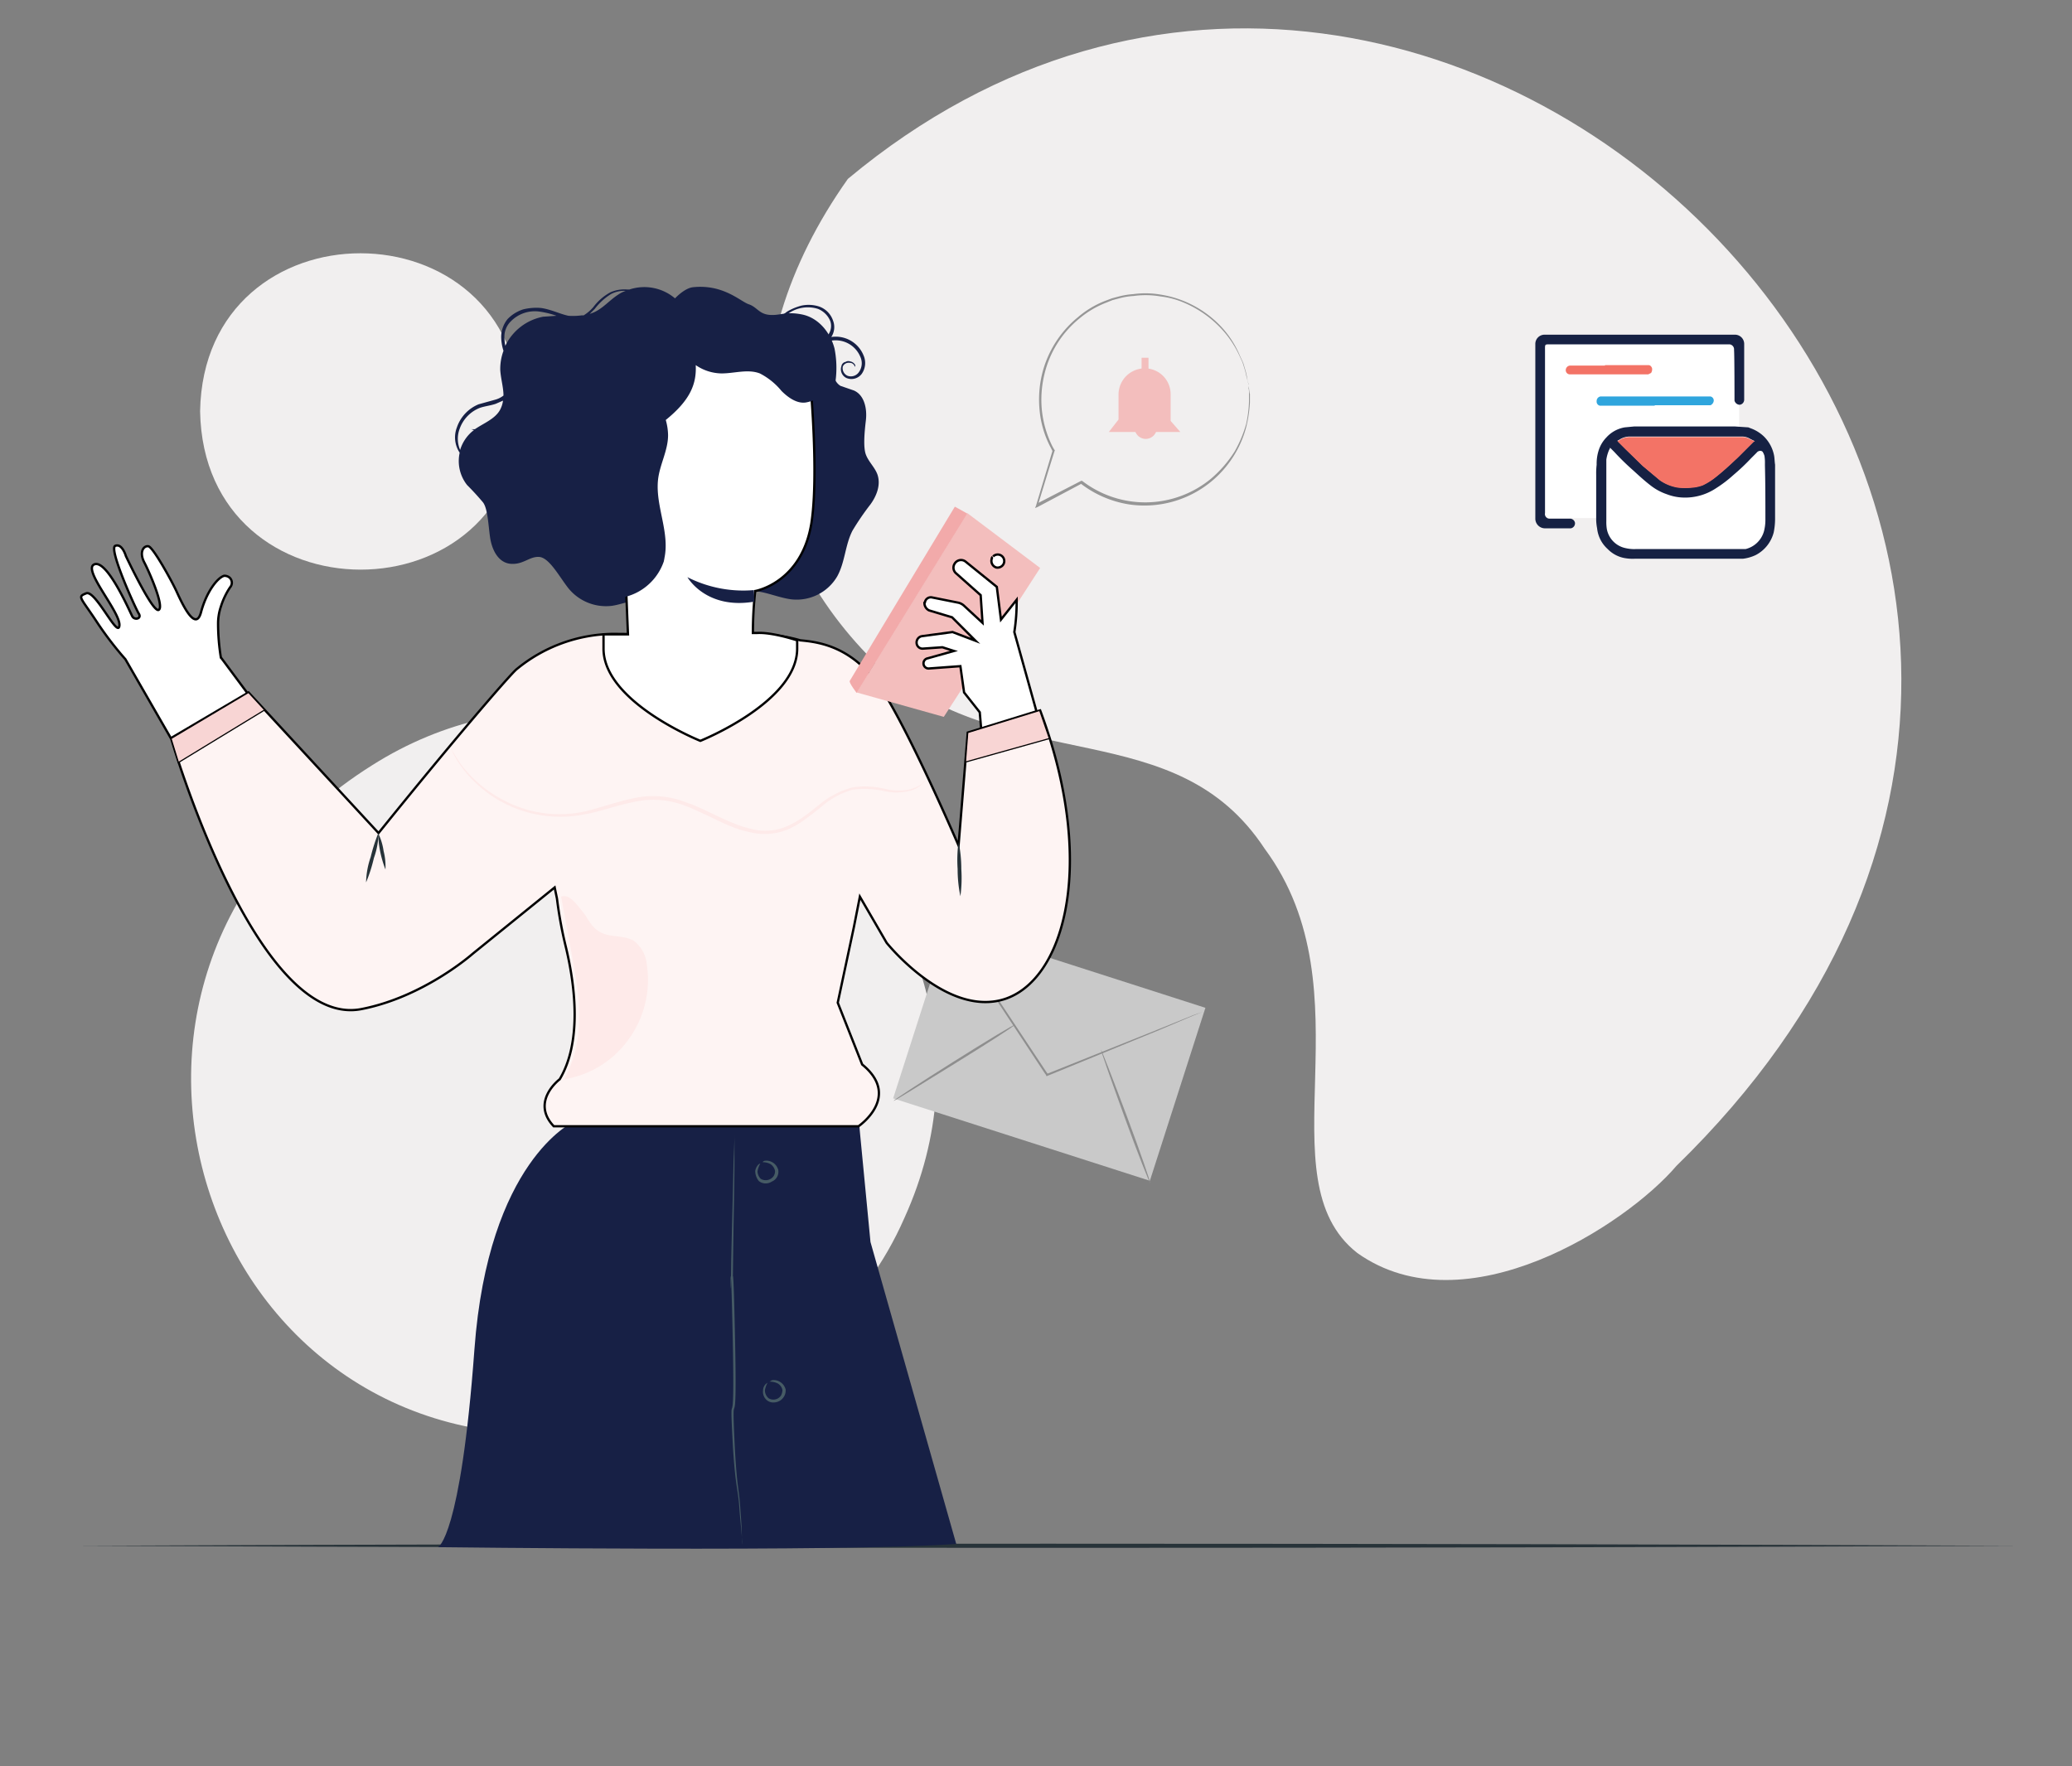 <svg id="Layer_1" data-name="Layer 1" xmlns="http://www.w3.org/2000/svg" viewBox="0 0 449.4 383.1"><rect x="0" y="0" width="449.4" height="383.1" fill="#808080" stroke="none"/><path d="M113,89.3c-.8,45.7-68.8,45.7-69.6-.1C44.2,43.5,112.2,43.5,113,89.3Z" fill="#f1efef"/><path d="M80.7,166c63-39.9,147.3,27.8,115.5,98.1-18,41.2-63.7,46-68,46.4C44.5,320.2,7.4,212.1,80.7,166Z" fill="#f1efef"/><path d="M183.9,38.8C314.7-70.3,502.2,117.9,363.6,252.9c-10.9,12.8-45.8,35.5-69.2,18.9-20.6-16.1,2.9-56.6-20.1-87.7-19.3-29.3-53.5-15.4-83.5-39.4C161.7,116.8,157,76.8,183.9,38.8Z" fill="#f1efef"/><g id="freepik--Floor--inject-26"><path d="M16.5,335.3c135.1-.6,286.6-.6,421.6,0C303.1,335.9,151.6,335.9,16.5,335.3Z" fill="#273339"/></g><rect x="207.9" y="199.2" width="39.4" height="58.48" transform="translate(-59.5 375.3) rotate(-72.2)" fill="#c9c9c9"/><path d="M261.5,219.1l-.7.4-2,.8-7.3,3.1-24.4,10h-.2v-.2l-.3-.4-14.7-22.3c-1.8-2.9-3.3-5.2-4.4-6.8l-1.2-1.9-.3-.7a4.3,4.3,0,0,1,.4.7c.3.4.8,1,1.3,1.8l4.5,6.7L227,232.6l.3.4h-.4l24.5-9.8,7.4-3,2-.7Z" fill="#8e8e8e"/><path d="M193.8,238.8c-.1-.1,5.7-3.9,13-8.5s13.3-8.2,13.3-8-5.7,3.9-13,8.4S193.9,238.9,193.8,238.8Z" fill="#8e8e8e"/><path d="M238.8,227.7c.1,0,2.6,6.4,5.6,14.4s5.2,14.5,5.1,14.6-2.7-6.4-5.6-14.4S238.7,227.8,238.8,227.7Z" fill="#8e8e8e"/><g id="freepik--Character--inject-151"><path d="M37.1,160.2,56,153.5l-8.1-10.9a45.9,45.9,0,0,1-.6-7.3,11.5,11.5,0,0,1,.6-3.7,16.2,16.2,0,0,1,2-4.2,1.5,1.5,0,0,0-.1-2.1,1.7,1.7,0,0,0-1.2-.4c-1.4.4-3.8,3.4-5,7.9s-4.2-2.1-5.3-4.5-5.1-9.6-6.1-9.8-2.1,1.2-.9,3.5,4.4,9.7,3.1,10.3-7.1-11.7-7.1-11.7-.8-2.8-2.3-2.2,4.4,13.6,5.1,14.7-.9,1.5-1.4.6-5.4-12.3-8.2-11.3,5.7,10.4,5.4,13.3-5.2-7.8-7.2-7-1.3.7,2.5,6.5a73.6,73.6,0,0,0,6,7.8h0l9.9,17.2" fill="#fff" stroke="#000" stroke-miterlimit="10" stroke-width="0.5"/><path d="M95,335.6s88.2,1.1,112.4-.7l-18.6-65.5-2.5-26h-62s-18.4,8.4-21.4,49.3S95,335.6,95,335.6Z" fill="#172045"/><path d="M207.9,183.4s-9.4-21.9-15.8-32.5-14.2-11.6-18.5-12a33.5,33.5,0,0,0-5.5-1.1l-35.1-.3a33.5,33.5,0,0,0-21,7.7c-1.6,1.4-13.7,15.4-29.9,35.5L53.9,150.2l-16.8,9.9s18.3,63.1,41.2,58.8c13.6-2.6,24.2-12,24.2-12l17.8-14.4.5,2.4a90.6,90.6,0,0,0,1.9,10.4c2.2,9.1,3.4,20.9-1.3,28.8,0,0-6.4,4.8-1.3,10.2h66.1s9.4-6.4.8-13.4l-5.3-13.4,3.5-16.4,1.3-6.6,5.8,10s11.6,14.5,23.5,12.7c14.4-2.1,22.8-28.4,9.8-63.1l-15.7,4.8Z" fill="#fef4f3" stroke="#000" stroke-miterlimit="10" stroke-width="0.5"/><polygon points="37.1 160.2 38.7 165.4 57.4 154 53.9 150.2 37.1 160.2" fill="#f8d5d4" stroke="#000" stroke-miterlimit="10" stroke-width="0.25"/><path d="M122.4,234.1a21.3,21.3,0,0,0,13.9-8.6,21.9,21.9,0,0,0,4-16.2,7.3,7.3,0,0,0-2.8-5.2c-2.1-1.3-4.9-.7-7.1-1.8s-2.7-2.9-4-4.5-2.9-4-4.7-3.3c0,0,2.2,11.7,3.1,16.9s1.4,12.7-.5,18.2A28.8,28.8,0,0,1,122.4,234.1Z" fill="#feeae9"/><path d="M79.4,191.4a17.8,17.8,0,0,1,1-5.5,36.2,36.2,0,0,1,1.7-5.3,16.8,16.8,0,0,1-1,5.5A32.7,32.7,0,0,1,79.4,191.4Z" fill="#273339"/><path d="M83.6,188.6a23.7,23.7,0,0,1-1.6-7.9,12.7,12.7,0,0,1,1.2,3.9A13.3,13.3,0,0,1,83.6,188.6Z" fill="#273339"/><polygon points="209.8 111.3 185.8 150.2 204.7 155.5 225.6 123.2 209.8 111.3" fill="#f3bebd"/><path d="M208.3,144.5l.8,5.7,3.4,4.3.3,3.5,12-3.7L220,137.1a41.2,41.2,0,0,0,.5-7l-3.4,4.3-.9-7.1-6.8-5.5a1.6,1.6,0,0,0-2.3.4h0a1.6,1.6,0,0,0,.2,2.1l5.4,4.8.4,6-4-3.7a2.7,2.7,0,0,0-1.4-.7l-5.5-1.1a1.3,1.3,0,0,0-1.6,1.1.1.1,0,0,1-.1.1h0a1.8,1.8,0,0,0,1,1.6l5,1.5,5.1,5.1-5-1.9-6.7.9a1.4,1.4,0,0,0-1.1,1.4h0a1.3,1.3,0,0,0,1.3,1.3l4.3-.3,2.5.8-5.7,1.6a1.1,1.1,0,0,0-.9,1.1h0a1.1,1.1,0,0,0,1.2,1.1h0Z" fill="#fff" stroke="#000" stroke-miterlimit="10" stroke-width="0.5"/><polygon points="209.9 158.9 209.4 165.3 227.6 160.2 225.5 154.1 209.9 158.9" fill="#f8d5d4" stroke="#000" stroke-miterlimit="10" stroke-width="0.25"/><path d="M185.8,150.3s-1.7-2.2-1.5-2.6,22.8-37.8,22.8-37.8l2.7,1.5Z" fill="#f2aaaa"/><path d="M215.4,120.7a1.4,1.4,0,0,1,2,2,1.5,1.5,0,0,1-1.3.4,1.5,1.5,0,0,1-1-1.9.5.5,0,0,1,.2-.4" fill="#fff" stroke="#000" stroke-miterlimit="10" stroke-width="0.5"/><path d="M200.7,169.1a3.6,3.6,0,0,1-.7,1,6.2,6.2,0,0,1-2.9,1.5,11.9,11.9,0,0,1-5.3,0,20,20,0,0,0-6.9-.3,17.9,17.9,0,0,0-7.1,4c-2.4,1.8-4.9,4.1-8.3,5.1a13.5,13.5,0,0,1-5.3.4,24.4,24.4,0,0,1-5.3-1.4c-3.5-1.4-6.8-3.3-10.5-4.7a19.1,19.1,0,0,0-11.1-.7c-3.6.7-6.9,2-10.3,2.6a26.6,26.6,0,0,1-27-10.4,18.7,18.7,0,0,1-2.2-3.9,42.3,42.3,0,0,0,2.4,3.8,27.3,27.3,0,0,0,9.3,7.6,25.6,25.6,0,0,0,17.4,2.3c3.3-.8,6.6-2,10.3-2.8a19.6,19.6,0,0,1,11.5.8c3.8,1.3,7.1,3.3,10.5,4.6a23.8,23.8,0,0,0,5.2,1.5,12.1,12.1,0,0,0,5-.4c3.2-1,5.7-3.1,8.1-5a18.9,18.9,0,0,1,7.4-3.9,18.4,18.4,0,0,1,7,.3,12.5,12.5,0,0,0,5.1.2,8.1,8.1,0,0,0,3-1.3Z" fill="#feeae9"/><path d="M208.3,194.4a28.8,28.8,0,0,1-.6-5.9,29.4,29.4,0,0,1,.2-5.9,28.8,28.8,0,0,1,.6,5.9A29.1,29.1,0,0,1,208.3,194.4Z" fill="#273339"/><path d="M190.3,102.9c-.6-1.6-1.9-2.7-2.5-4.3s-.3-4.9,0-7.4-.3-5.5-2.6-6.5l-2.9-1c-1.8-1.1-1.7-3.6-1.8-5.7a11.4,11.4,0,0,0-1.1-4h.4a5.8,5.8,0,0,1,6.8,3.4,3.3,3.3,0,0,1-.3,3.3,2.1,2.1,0,0,1-2.5.8,1.8,1.8,0,0,1-1-2,1.4,1.4,0,0,1,1.5-.8,1.1,1.1,0,0,1,1,.6l.2.3v-.4a1.5,1.5,0,0,0-1.1-.8,1.1,1.1,0,0,0-1,.1,1.1,1.1,0,0,0-.9.9,2.1,2.1,0,0,0,1.1,2.6,2.8,2.8,0,0,0,3.3-.9,4.1,4.1,0,0,0,.4-4,6.5,6.5,0,0,0-7-4,3.9,3.9,0,0,0,.4-3.5,4.9,4.9,0,0,0-3-3.1,7.4,7.4,0,0,0-3.9-.2,12,12,0,0,0-3.1,1.3l-2.1,1.6a4.5,4.5,0,0,1-1.8.7,3.8,3.8,0,0,1-1.6-.3,1.9,1.9,0,0,0,1.6.6,3.6,3.6,0,0,0,2-.6L171,68a7.3,7.3,0,0,1,6.4-1,4.8,4.8,0,0,1,2.7,2.7,3.3,3.3,0,0,1-1,3.5,7.1,7.1,0,0,0-2.8-2.9c-2.7-1.5-6.7-.8-8,2l-21.8-7.5a10.3,10.3,0,0,0-10-2h-.4a7.6,7.6,0,0,0-3.7.6,11.4,11.4,0,0,0-3.7,3.2,9.1,9.1,0,0,1-2.1,1.8h-.4a14.3,14.3,0,0,1-2.9.1c-1.9-.4-3.8-1.4-6-1.7a12,12,0,0,0-3.8.3,8.1,8.1,0,0,0-3.4,2.1,6.2,6.2,0,0,0-1.4,3.9,10.5,10.5,0,0,0,.5,3,11.4,11.4,0,0,0-.7,4.1c.1,1.9.7,3.8.7,5.6a5.1,5.1,0,0,1-1.8.9l-3.6,1a8.3,8.3,0,0,0-4.7,5,6,6,0,0,0,.6,5.5,8.4,8.4,0,0,0,1.6,7c1.2,1.2,2.3,2.4,3.4,3.7s1.2,5,1.6,7.7,1.8,5.5,4.5,5.7,4-1.6,6.1-1.5,4.2,3.9,6,6.3a10.5,10.5,0,0,0,9.9,4.3c2.6-.4,5.3-1.8,8-1.1s5.3,4.7,8.7,5.2,4.9-1.3,6.8-3,3.8-3.8,6.3-4.2,5.9,1.3,9,1.7a10.2,10.2,0,0,0,10-5c1.7-3.1,1.7-6.8,3.3-9.9a57.2,57.2,0,0,1,3.9-5.7C190.1,107.6,191.1,105.2,190.3,102.9ZM103,93.1h-.8l.6.2-.4.3a8.5,8.5,0,0,0-2.6,4,6.1,6.1,0,0,1-.1-4.6,7.6,7.6,0,0,1,4.3-4.5c1.1-.4,2.3-.5,3.5-.9l1.6-.7a5.8,5.8,0,0,1-.7,2.1c-1.1,1.9-3.5,2.8-5.4,4.1Zm14.8-24.4a11.5,11.5,0,0,0-8.2,6.3,11,11,0,0,1-.2-1.8,4.7,4.7,0,0,1,1.3-3.4,7.3,7.3,0,0,1,6.4-2.2,19,19,0,0,1,3.6.9l-2.9.2Zm10.9-.9-.8.3L129,67a13.2,13.2,0,0,1,3.5-3.2,6,6,0,0,1,3.2-.7,6,6,0,0,0-1.6.8c-1.9,1.2-3.3,3-5.4,3.9Z" fill="#172045"/><path d="M176,113.4c1-6.5.7-17.3.1-26a13.9,13.9,0,0,0-14.7-13h-.6L138,76.8a4.6,4.6,0,0,0-4.1,4.7l2.3,56.1h-5.3v3.1c0,11.6,21,20,21,20s21-8.4,21-20v-1.8s-5.4-1.8-8.7-1.6h-.9a81.6,81.6,0,0,1,.5-9.1S173.9,126.5,176,113.4Z" fill="#fff" stroke="#000" stroke-miterlimit="10" stroke-width="0.5"/><path d="M163.5,128a26.8,26.8,0,0,1-14.4-2.8s4,7.1,14.5,5.3Z" fill="#172045"/><path d="M181,75.6c-.9-3.5-3.5-6.7-7.1-7.4s-4.7.3-7,.1-2.7-1.7-4.5-2.3-5.5-4.4-12.1-3.7c-1.8.2-4.1,2.3-5.7,4.6-2.6-1.1-5.9.1-7.8.9-3.8,1.7-6.2,5.9-6.9,10.3s-.1,8.8.5,13.2c.2,2,.5,4,.8,6a10.4,10.4,0,0,0,1.1,3.8l-3.1,28.2a11.9,11.9,0,0,0,14.8-7.6c0-.2.1-.4.1-.6,1.2-5.6-1.9-11.2-1.4-16.8.3-3.4,2.2-6.5,2.2-9.9a12.6,12.6,0,0,0-.5-3.3h0c5.3-4.3,6.7-7.8,6.5-11.9a10.1,10.1,0,0,0,5.6,1.8c2.8,0,5.7-1,8.3,0a14.8,14.8,0,0,1,4.7,3.8c1.5,1.5,3.4,2.8,5.3,2.5a9.4,9.4,0,0,0,2.8-1,3.4,3.4,0,0,1,2.8,0A21.5,21.5,0,0,0,181,75.6Z" fill="#172045"/><path d="M161,335.5V335c0-.4-.1-.9-.1-1.5s-.3-3.3-.5-5.8c-.3-5-.8-4.3-1.4-13.3-1-18,.5,2.3-.1-25.2s-.5,2-.3-15.9c.2-9,.4-16.3.5-21.4.1-2.5.2-4.4.2-5.8v5.8c0,5.1-.2,12.4-.3,21.4-.2,18-.2-11.6.4,15.9s-.9,7.2,0,25.2c.5,9,.9,8.3,1.2,13.3.2,2.5.3,4.4.3,5.8a6.6,6.6,0,0,0,.1,1.5Z" fill="#465b65"/><path d="M166.9,299.7l.5-.3a2.5,2.5,0,0,1,1.5.2,2.7,2.7,0,0,1,1.5,1.8,2.6,2.6,0,0,1-2.4,2.8,2.2,2.2,0,0,1-1.7-.5,2.4,2.4,0,0,1-.8-2.1,2,2,0,0,1,.6-1.4l.4-.3a4.9,4.9,0,0,0-.6,1.7,2.3,2.3,0,0,0,.8,1.7,2,2,0,0,0,2.7-.6,2.7,2.7,0,0,0,.3-1.2,2.1,2.1,0,0,0-1-1.4A3.7,3.7,0,0,0,166.9,299.7Z" fill="#465b65"/><path d="M165.4,252.1a.7.7,0,0,1,.4-.3,2.5,2.5,0,0,1,1.5.2,2.7,2.7,0,0,1,1.5,1.8,2.3,2.3,0,0,1-1.4,2.5,2.4,2.4,0,0,1-2.8-.1,3.5,3.5,0,0,1-.8-2.2,2.6,2.6,0,0,1,.6-1.3c.3-.3.5-.3.5-.3a4.9,4.9,0,0,0-.6,1.7,2.4,2.4,0,0,0,.7,1.6,2.1,2.1,0,0,0,2.8-.6,2,2,0,0,0,.3-1.1,2.3,2.3,0,0,0-1-1.5A3.5,3.5,0,0,0,165.4,252.1Z" fill="#465b65"/></g><rect x="335.1" y="74.4" width="42.1" height="37.98" rx="1" fill="#fff"/><rect x="346.2" y="94.1" width="38.7" height="25.56" rx="7.6" fill="#fff"/><path d="M365.5,121.2h-11a9.7,9.7,0,0,1-2.4-.2,6.8,6.8,0,0,1-3.4-1.9,7,7,0,0,1-2.3-4.5,11,11,0,0,1-.2-1.8V103a16.2,16.2,0,0,1,.1-2.2,9.5,9.5,0,0,1,.5-3.3,7.1,7.1,0,0,1,1.6-2.6,6.9,6.9,0,0,1,4-2.2l2.1-.2h21.7l3,.2.5.2a8.1,8.1,0,0,1,2.8,1.7,7.9,7.9,0,0,1,2.3,4.3c.1.6.1,1.3.2,1.9v11.8a15,15,0,0,1-.3,2.9,7.7,7.7,0,0,1-3.9,4.9,9,9,0,0,1-2.8.8H365.5ZM349.2,97.1c0,.2-.1.3-.2.5a8.3,8.3,0,0,0-.6,2.1V113a9.7,9.7,0,0,0,.1,1.7,5.2,5.2,0,0,0,4.1,4.2,8.2,8.2,0,0,0,2.2.2h23.8a5.5,5.5,0,0,0,4-3.9,9.9,9.9,0,0,0,.3-2.4c0-3.9,0-7.9-.1-11.8v-.4a9.7,9.7,0,0,0-.1-1.7,3.6,3.6,0,0,0-.4-.9.7.7,0,0,0-.6-.2,1,1,0,0,0-.7.4l-1.2,1.2A44.4,44.4,0,0,1,376,103a27.2,27.2,0,0,1-3.8,2.9,12.1,12.1,0,0,1-7.6,2,10.8,10.8,0,0,1-3.1-.7,11.9,11.9,0,0,1-3.5-1.9c-1.3-1-2.5-2.1-3.7-3.2a54.4,54.4,0,0,1-4.2-4.1Zm31.4-1.4-1-.5a3.3,3.3,0,0,0-1.6-.5H353.6a4,4,0,0,0-2.4.7l-.4.2h0l1.8,1.8,3.7,3.6,3.7,3.1a9.4,9.4,0,0,0,4,1.6,15,15,0,0,0,3,0,8.6,8.6,0,0,0,2.3-.5,14,14,0,0,0,2.6-1.6c1.8-1.4,3.4-2.9,5.1-4.5l3.3-3.3Z" fill="#162143"/><path d="M380.6,95.7l-.3.2L377,99.2c-1.7,1.6-3.3,3.1-5.1,4.5a14,14,0,0,1-2.6,1.6,8.6,8.6,0,0,1-2.3.5,15,15,0,0,1-3,0,9.4,9.4,0,0,1-4-1.6l-3.7-3.1-3.7-3.6-1.8-1.8h0l.4-.2a4,4,0,0,1,2.4-.7H378a3.3,3.3,0,0,1,1.6.5Z" fill="#f37366"/><path d="M333,112.5V74.6a2,2,0,0,1,2.1-2h41.1a2,2,0,0,1,2.1,2V86.7a1.1,1.1,0,0,1-1,1.1,1.2,1.2,0,0,1-1.1-.9c0-.2,0-9.9-.1-11a1.1,1.1,0,0,0-.9-1.2H336.3c-1.3,0-1.2-.1-1.2,1.3v35.3a1,1,0,0,0,1.1,1.2h4.3a1.1,1.1,0,0,1,1.1.9,1.1,1.1,0,0,1-.9,1.2H335A2.1,2.1,0,0,1,333,112.5Z" fill="#162143"/><path d="M358.9,88H347a.9.9,0,0,1-.7-1,1,1,0,0,1,.8-1H371a.9.9,0,0,1,.7.9,1.2,1.2,0,0,1-.7,1H358.9Z" fill="#2fa5dd"/><path d="M348.1,79.2h9.4c.4,0,.6.2.8.6a1.4,1.4,0,0,1-.2,1.1l-.6.3H340.4a.9.9,0,0,1-.8-.9,1,1,0,0,1,.9-1h7.6Z" fill="#f37366"/><g id="freepik--speech-bubble--inject-151"><path d="M240.5,93.7H256l-2.1-2.4V85.5a5.6,5.6,0,0,0-5.6-5.6h0a5.7,5.7,0,0,0-5.7,5.6h0V91Z" fill="#f3bebd"/><path d="M246.1,92.9a2.4,2.4,0,1,0,4.8-.2c0-.2-.1-.4-.1-.6" fill="#f3bebd"/><rect x="247.6" y="77.6" width="1.5" height="3.22" fill="#f3bebd"/><path d="M270.7,83.1c0-.1-.1-.2-.1-.4a10.3,10.3,0,0,0-.3-1.2,13.3,13.3,0,0,0-.5-1.9,8.4,8.4,0,0,0-.4-1.2l-.6-1.3a22.1,22.1,0,0,0-4.1-6,23.7,23.7,0,0,0-7.8-5.4,18.2,18.2,0,0,0-5.2-1.4,18.8,18.8,0,0,0-5.8-.1,15.4,15.4,0,0,0-3.1.5l-1.5.4-1.5.6a20.5,20.5,0,0,0-5.7,3.4,22.2,22.2,0,0,0-7.6,12.2,23.3,23.3,0,0,0-.5,7.9,22.9,22.9,0,0,0,2.3,7.7l.4.7h.1c-1.3,4.1-2.5,8.1-3.7,12l-.3-.3,9.7-5h.2a22.4,22.4,0,0,0,28-.5,26.1,26.1,0,0,0,5.1-5.9,26.3,26.3,0,0,0,2.5-6,26.3,26.3,0,0,0,.6-4.8V85.5a4.9,4.9,0,0,0-.1-1.3v-.8a.2.2,0,0,1,0-.3v.3a2.5,2.5,0,0,0,.1.8,8.3,8.3,0,0,0,.2,1.3v1.8a28.9,28.9,0,0,1-.7,4.9,22.2,22.2,0,0,1-2.4,6,23,23,0,0,1-5.1,6.1,22.8,22.8,0,0,1-18.1,5.1,23.1,23.1,0,0,1-10.4-4.5h.2L225,110l-.5.2.2-.5,3.6-12v.2l-.4-.8a21.4,21.4,0,0,1-2.4-7.9,23.8,23.8,0,0,1,.5-8,23,23,0,0,1,7.8-12.4,20.4,20.4,0,0,1,5.8-3.5l1.6-.6,1.5-.4a16.7,16.7,0,0,1,3.1-.5,19.4,19.4,0,0,1,5.9.1,22.9,22.9,0,0,1,13.2,7,21.3,21.3,0,0,1,4,6.2l.6,1.3a5.6,5.6,0,0,1,.4,1.2,13.3,13.3,0,0,1,.5,1.9,7.4,7.4,0,0,1,.2,1.2A.8.8,0,0,1,270.7,83.1Z" fill="#969696"/></g></svg>